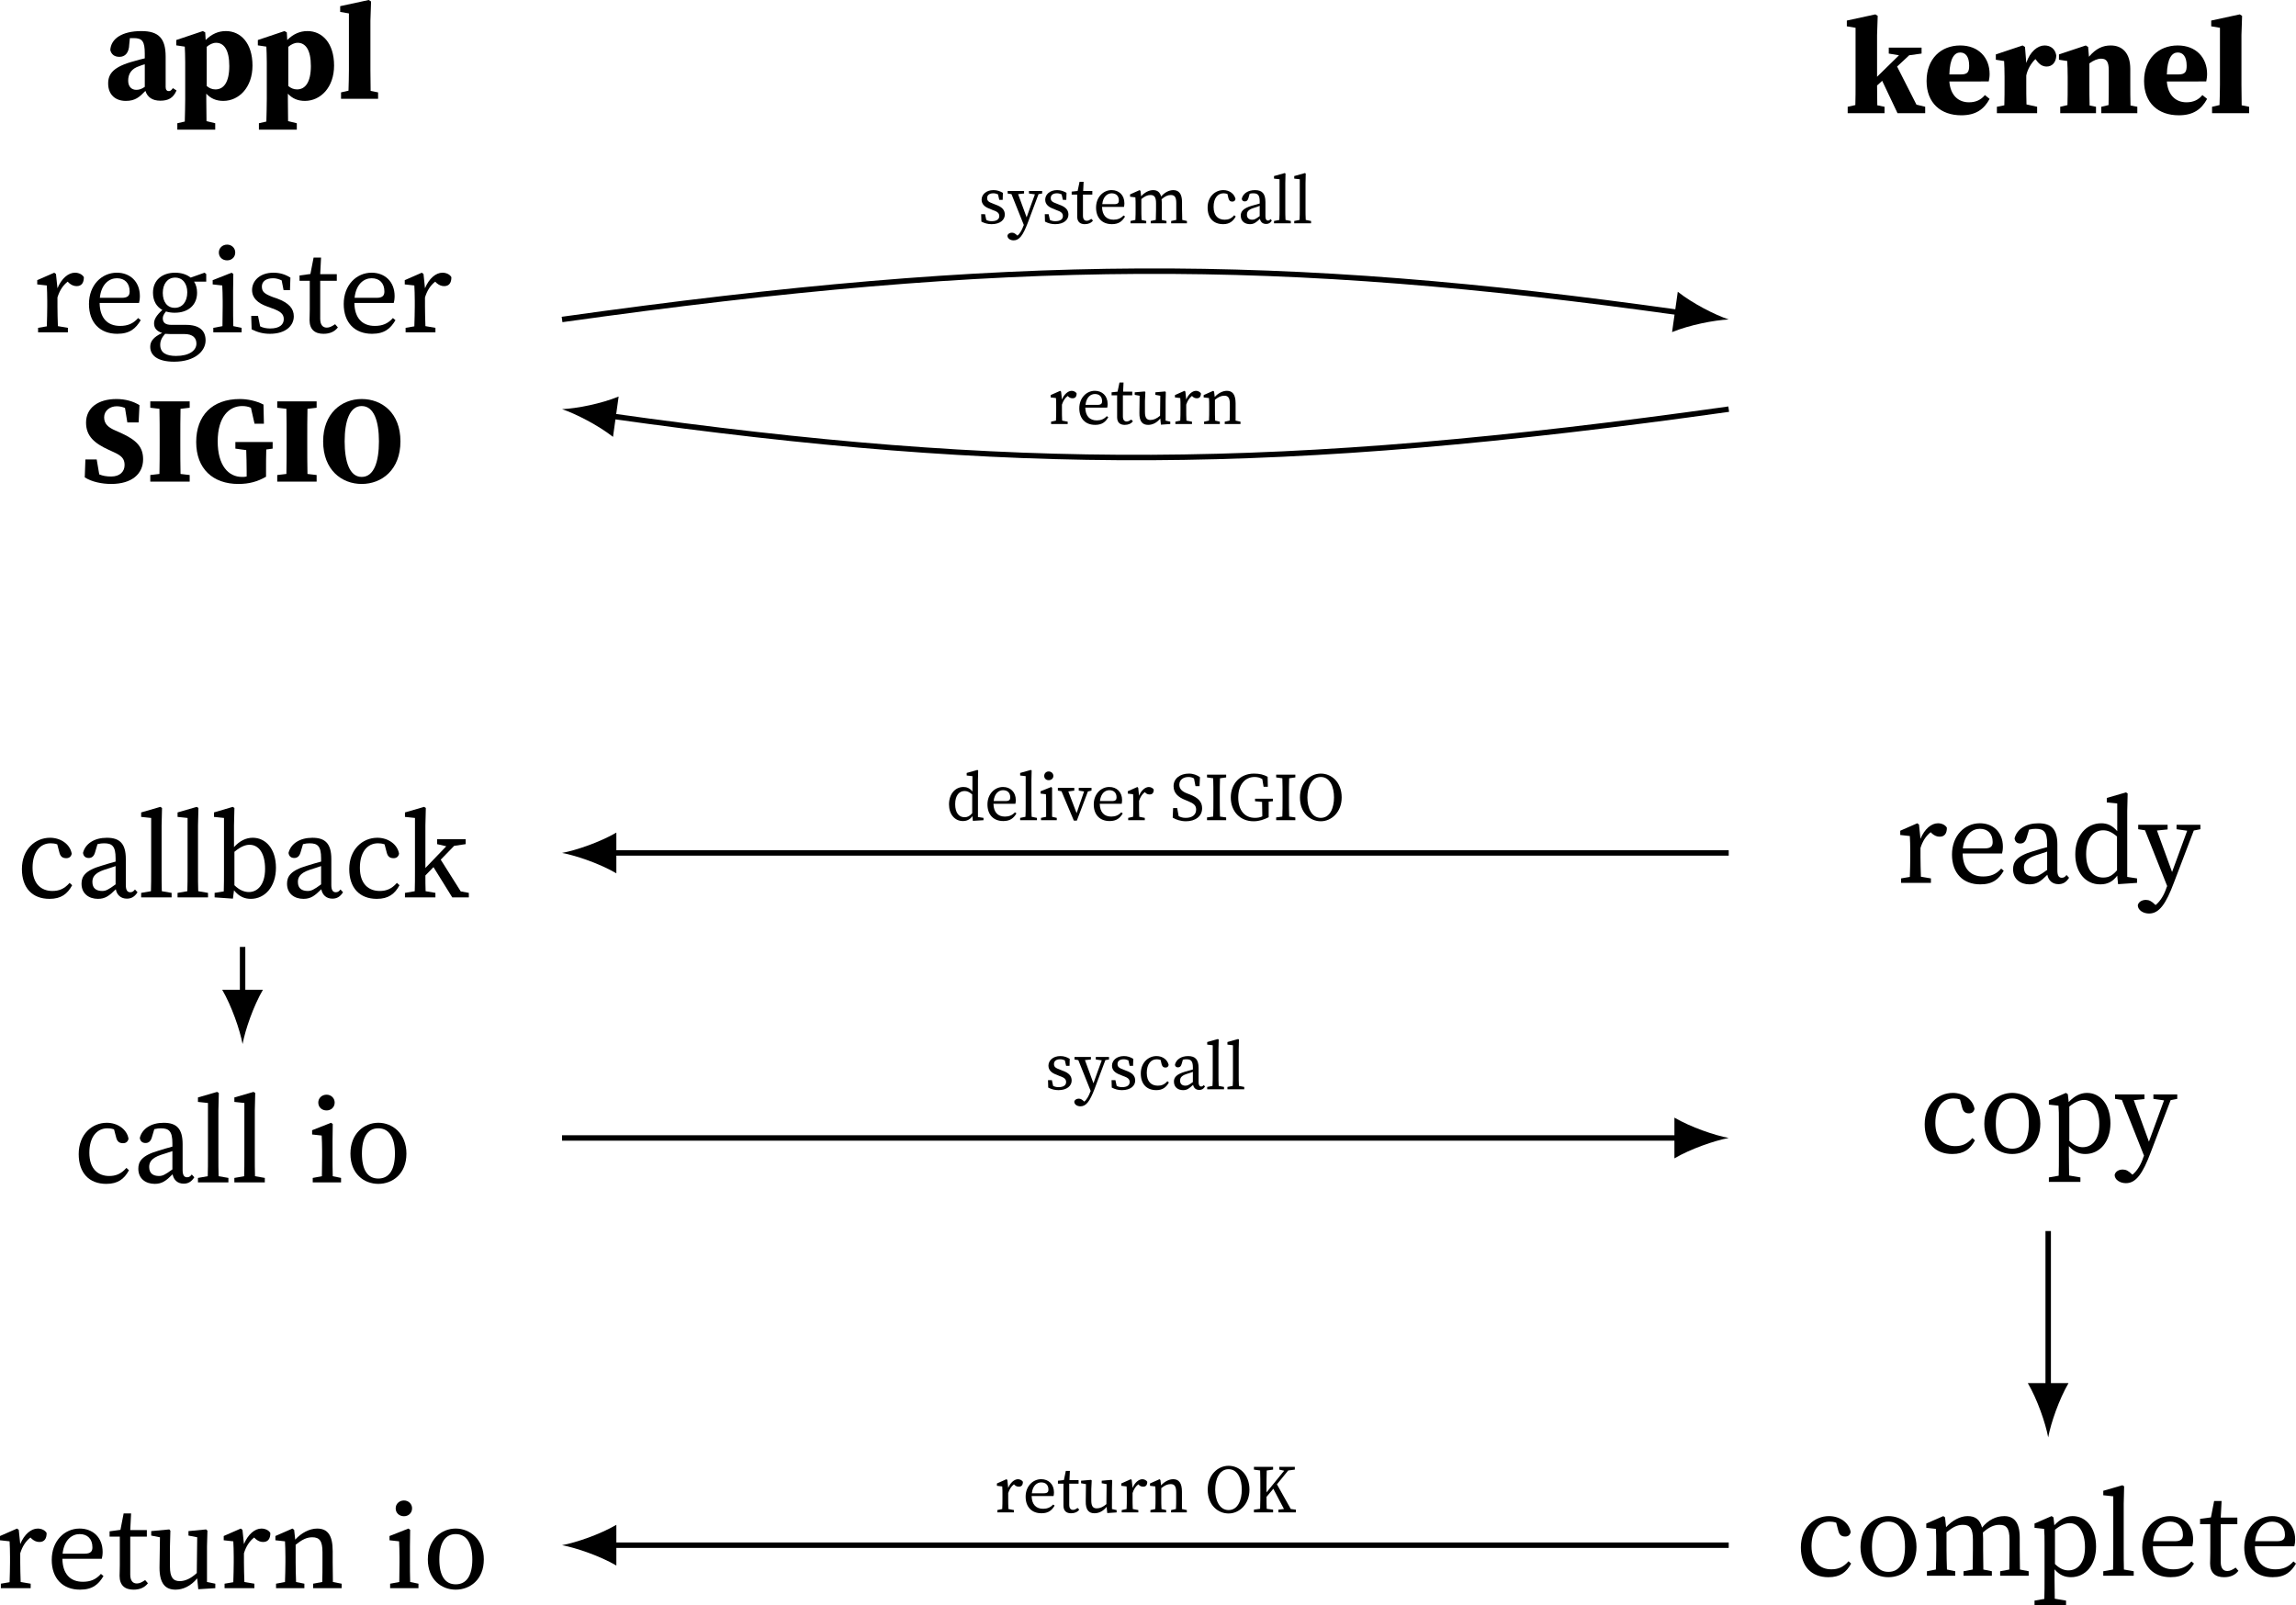 <?xml version="1.0" encoding="UTF-8" standalone="no"?>
<svg
   width="168.491pt"
   height="117.815pt"
   viewBox="0 0 168.491 117.815"
   version="1.2"
   id="svg503"
   sodipodi:docname="unp-signal-driven-io-model.pdf"
   xmlns:inkscape="http://www.inkscape.org/namespaces/inkscape"
   xmlns:sodipodi="http://sodipodi.sourceforge.net/DTD/sodipodi-0.dtd"
   xmlns:xlink="http://www.w3.org/1999/xlink"
   xmlns="http://www.w3.org/2000/svg"
   xmlns:svg="http://www.w3.org/2000/svg">
  <sodipodi:namedview
     id="namedview505"
     pagecolor="#ffffff"
     bordercolor="#666666"
     borderopacity="1.0"
     inkscape:pageshadow="2"
     inkscape:pageopacity="0.0"
     inkscape:pagecheckerboard="0"
     inkscape:document-units="pt" />
  <defs
     id="defs160">
    <g
       id="g158">
      <symbol
         overflow="visible"
         id="glyph0-0">
        <path
           style="stroke:none"
           d="M 0.719,0 H 5.016 V -6.016 H 0.719 Z M 1.562,-0.453 2.875,-2.562 4.172,-0.453 Z M 1.266,-5.125 2.594,-3 1.266,-0.875 Z M 3.141,-3 4.469,-5.125 v 4.25 z M 1.562,-5.547 H 4.172 L 2.875,-3.453 Z m 0,0"
           id="path2" />
      </symbol>
      <symbol
         overflow="visible"
         id="glyph0-1">
        <path
           style="stroke:none"
           d="m 0.375,0 h 2.188 v -0.328 l -0.734,-0.125 C 1.812,-0.906 1.797,-1.484 1.797,-1.891 V -2.562 c 0.156,-0.5 0.391,-0.875 0.75,-1.156 l 0.109,0.109 c 0.172,0.141 0.344,0.219 0.547,0.219 0.359,0 0.531,-0.234 0.531,-0.656 C 3.625,-4.25 3.359,-4.375 3.078,-4.375 c -0.484,0 -0.984,0.422 -1.281,1.141 L 1.688,-4.281 1.562,-4.375 l -1.25,0.547 v 0.312 L 1.016,-3.438 c 0.016,0.359 0.031,0.625 0.031,1.125 v 0.422 c 0,0.406 -0.016,1 -0.031,1.453 L 0.375,-0.328 Z m 0,0"
           id="path5" />
      </symbol>
      <symbol
         overflow="visible"
         id="glyph0-2">
        <path
           style="stroke:none"
           d="m 2.453,-3.969 c 0.578,0 0.938,0.359 0.938,0.969 0,0.266 -0.094,0.469 -0.578,0.469 H 1.203 c 0.109,-1.031 0.703,-1.438 1.25,-1.438 z m 0.031,4.078 c 0.922,0 1.359,-0.391 1.719,-1 l -0.188,-0.156 C 3.656,-0.641 3.25,-0.469 2.688,-0.469 c -0.922,0 -1.484,-0.578 -1.5,-1.688 h 2.891 c 0.031,-0.109 0.062,-0.297 0.062,-0.5 0,-1.078 -0.734,-1.719 -1.688,-1.719 -1.109,0 -2.047,0.906 -2.047,2.297 0,1.375 0.812,2.188 2.078,2.188 z m 0,0"
           id="path8" />
      </symbol>
      <symbol
         overflow="visible"
         id="glyph0-3">
        <path
           style="stroke:none"
           d="m 3.734,0.094 c 0.312,0 0.562,-0.125 0.781,-0.469 l -0.188,-0.203 C 4.234,-0.453 4.141,-0.375 3.984,-0.375 3.781,-0.375 3.656,-0.516 3.656,-0.906 V -2.812 c 0,-1.141 -0.453,-1.562 -1.391,-1.562 -0.906,0 -1.578,0.422 -1.75,1.109 0.031,0.234 0.172,0.375 0.422,0.375 0.25,0 0.391,-0.156 0.469,-0.438 L 1.578,-3.906 c 0.188,-0.047 0.344,-0.062 0.484,-0.062 0.594,0 0.844,0.219 0.844,1.094 v 0.25 C 2.562,-2.531 2.234,-2.438 1.891,-2.328 0.641,-1.969 0.406,-1.516 0.406,-1 c 0,0.734 0.547,1.109 1.203,1.109 0.531,0 0.828,-0.219 1.312,-0.703 0.078,0.422 0.375,0.688 0.812,0.688 z M 1.203,-1.125 c 0,-0.281 0.078,-0.641 0.891,-0.906 0.266,-0.078 0.531,-0.172 0.812,-0.266 v 1.344 C 2.375,-0.562 2.188,-0.469 1.922,-0.469 1.5,-0.469 1.203,-0.656 1.203,-1.125 Z m 0,0"
           id="path11" />
      </symbol>
      <symbol
         overflow="visible"
         id="glyph0-4">
        <path
           style="stroke:none"
           d="m 1.203,-2.109 c 0,-1.219 0.578,-1.75 1.25,-1.75 0.297,0 0.594,0.094 1.016,0.453 v 2.484 c -0.344,0.391 -0.609,0.531 -1.016,0.531 -0.719,0 -1.25,-0.547 -1.25,-1.719 z M 3.547,0.094 4.938,0 V -0.328 L 4.219,-0.438 V -5.281 L 4.25,-6.562 4.125,-6.641 2.719,-6.234 v 0.328 l 0.766,0.078 v 2.031 c -0.375,-0.438 -0.75,-0.578 -1.172,-0.578 -1.094,0 -1.906,0.906 -1.906,2.281 0,1.312 0.734,2.203 1.828,2.203 0.562,0 0.938,-0.219 1.25,-0.641 z m 0,0"
           id="path14" />
      </symbol>
      <symbol
         overflow="visible"
         id="glyph0-5">
        <path
           style="stroke:none"
           d="M 2.844,-3.938 3.625,-3.828 3.094,-2.375 2.516,-0.797 1.406,-3.844 2.188,-3.922 v -0.344 H 0.031 V -3.938 l 0.5,0.078 1.625,4.094 L 2.109,0.344 C 1.953,0.828 1.688,1.312 1.312,1.625 L 1.266,1.594 C 1.016,1.344 0.828,1.25 0.594,1.25 0.328,1.25 0.062,1.375 0,1.641 0,1.984 0.375,2.25 0.828,2.25 1.562,2.25 2.062,1.562 2.656,-0.031 L 4.109,-3.844 4.594,-3.938 v -0.328 h -1.75 z m 0,0"
           id="path17" />
      </symbol>
      <symbol
         overflow="visible"
         id="glyph0-6">
        <path
           style="stroke:none"
           d="m 2.438,0.109 c 0.844,0 1.312,-0.359 1.656,-1 L 3.906,-1.062 C 3.5,-0.594 3.094,-0.469 2.641,-0.469 c -0.797,0 -1.453,-0.5 -1.453,-1.703 0,-1.172 0.562,-1.797 1.328,-1.797 0.141,0 0.312,0.016 0.484,0.078 l 0.156,0.594 c 0.062,0.25 0.188,0.422 0.5,0.422 0.219,0 0.359,-0.109 0.406,-0.328 C 3.953,-3.875 3.281,-4.375 2.469,-4.375 c -1.078,0 -2.062,0.844 -2.062,2.297 0,1.375 0.75,2.188 2.031,2.188 z m 0,0"
           id="path20" />
      </symbol>
      <symbol
         overflow="visible"
         id="glyph0-7">
        <path
           style="stroke:none"
           d="m 2.453,0.109 c 1.047,0 2.062,-0.734 2.062,-2.219 0,-1.484 -1.031,-2.266 -2.062,-2.266 -1.031,0 -2.047,0.781 -2.047,2.266 0,1.484 1,2.219 2.047,2.219 z m 0,-0.391 c -0.781,0 -1.203,-0.625 -1.203,-1.828 0,-1.203 0.422,-1.859 1.203,-1.859 0.781,0 1.219,0.656 1.219,1.859 0,1.203 -0.438,1.828 -1.219,1.828 z m 0,0"
           id="path23" />
      </symbol>
      <symbol
         overflow="visible"
         id="glyph0-8">
        <path
           style="stroke:none"
           d="M 0.312,2.156 H 2.625 V 1.828 L 1.797,1.688 C 1.797,1.203 1.781,0.719 1.781,0.234 V -0.469 c 0.375,0.438 0.781,0.578 1.203,0.578 1.047,0 1.844,-0.875 1.844,-2.25 0,-1.391 -0.75,-2.234 -1.719,-2.234 -0.469,0 -0.922,0.219 -1.344,0.672 L 1.703,-4.281 1.562,-4.375 l -1.25,0.547 v 0.312 L 1.016,-3.438 c 0.031,0.359 0.031,0.625 0.031,1.125 V 0.25 c 0,0.469 0,0.969 -0.016,1.453 l -0.719,0.125 z m 2.578,-6.016 c 0.656,0 1.125,0.641 1.125,1.781 0,1.156 -0.547,1.688 -1.219,1.688 -0.328,0 -0.656,-0.141 -0.984,-0.469 V -3.375 C 2.266,-3.75 2.625,-3.859 2.891,-3.859 Z m 0,0"
           id="path26" />
      </symbol>
      <symbol
         overflow="visible"
         id="glyph0-9">
        <path
           style="stroke:none"
           d="M 0.359,0 H 2.438 v -0.328 l -0.609,-0.125 c -0.016,-0.438 -0.031,-1.031 -0.031,-1.438 V -3.188 C 2.25,-3.562 2.578,-3.734 3,-3.734 c 0.531,0 0.734,0.266 0.734,1.094 v 0.75 c 0,0.422 -0.016,1 -0.016,1.438 l -0.672,0.125 V 0 H 5.125 v -0.328 l -0.625,-0.125 c 0,-0.438 -0.016,-1.016 -0.016,-1.438 V -2.719 c 0,-0.156 -0.016,-0.312 -0.016,-0.453 0.453,-0.406 0.828,-0.562 1.203,-0.562 0.516,0 0.75,0.234 0.75,1.078 v 0.766 c 0,0.422 -0.016,1 -0.016,1.438 l -0.672,0.125 V 0 h 2.094 v -0.328 l -0.641,-0.125 c 0,-0.438 -0.016,-1.016 -0.016,-1.438 V -2.812 c 0,-1.109 -0.422,-1.562 -1.141,-1.562 -0.594,0 -1.172,0.281 -1.625,0.844 C 4.25,-4.125 3.906,-4.375 3.344,-4.375 c -0.562,0 -1.156,0.344 -1.578,0.812 L 1.688,-4.281 1.562,-4.375 l -1.25,0.547 v 0.312 L 1.016,-3.438 c 0.016,0.359 0.031,0.625 0.031,1.125 v 0.422 c 0,0.406 -0.016,1 -0.031,1.438 l -0.656,0.125 z m 0,0"
           id="path29" />
      </symbol>
      <symbol
         overflow="visible"
         id="glyph0-10">
        <path
           style="stroke:none"
           d="m 0.219,0 h 2.234 v -0.328 l -0.719,-0.125 C 1.719,-0.922 1.719,-1.406 1.719,-1.891 V -5.281 L 1.75,-6.562 1.625,-6.641 0.219,-6.234 v 0.328 l 0.734,0.078 v 3.938 c 0,0.484 0,0.953 -0.016,1.438 l -0.719,0.125 z m 0,0"
           id="path32" />
      </symbol>
      <symbol
         overflow="visible"
         id="glyph0-11">
        <path
           style="stroke:none"
           d="m 1.844,0.109 c 0.453,0 0.812,-0.156 1.047,-0.469 L 2.688,-0.594 c -0.234,0.156 -0.406,0.25 -0.609,0.25 C 1.781,-0.344 1.594,-0.547 1.594,-1 V -3.781 H 2.812 V -4.266 H 1.594 l 0.062,-1.219 H 1.109 L 0.875,-4.281 0.078,-4.172 v 0.391 h 0.75 v 2.109 c 0,0.359 -0.016,0.547 -0.016,0.766 0,0.703 0.391,1.016 1.031,1.016 z m 0,0"
           id="path35" />
      </symbol>
      <symbol
         overflow="visible"
         id="glyph0-12">
        <path
           style="stroke:none"
           d="m 1.062,0.922 c 0,-0.297 0.109,-0.531 0.359,-0.812 0.109,0 0.234,0.016 0.359,0.016 h 1.047 c 0.641,0 0.891,0.297 0.891,0.703 0,0.5 -0.516,0.906 -1.5,0.906 C 1.5,1.734 1.062,1.5 1.062,0.922 Z M 2.141,-1.438 c 0.938,0 1.625,-0.531 1.625,-1.469 0,-0.328 -0.078,-0.594 -0.219,-0.812 H 4.438 v -0.562 L 4.312,-4.375 3.297,-4.016 C 3,-4.25 2.609,-4.375 2.156,-4.375 c -0.938,0 -1.625,0.531 -1.625,1.469 0,0.609 0.266,1.031 0.688,1.266 -0.453,0.406 -0.609,0.703 -0.609,0.984 0,0.359 0.203,0.578 0.594,0.703 -0.656,0.312 -0.875,0.625 -0.875,1.016 0,0.625 0.531,1.094 1.75,1.094 1.531,0 2.312,-0.781 2.312,-1.562 0,-0.719 -0.453,-1.141 -1.438,-1.141 h -1.062 c -0.438,0 -0.641,-0.156 -0.641,-0.484 0,-0.156 0.078,-0.312 0.234,-0.5 0.188,0.062 0.422,0.094 0.656,0.094 z M 2.125,-1.797 c -0.562,0 -0.875,-0.453 -0.875,-1.094 0,-0.656 0.344,-1.125 0.906,-1.125 0.562,0 0.891,0.453 0.891,1.078 0,0.672 -0.344,1.141 -0.922,1.141 z m 0,0"
           id="path38" />
      </symbol>
      <symbol
         overflow="visible"
         id="glyph0-13">
        <path
           style="stroke:none"
           d="m 0.312,0 h 2.078 v -0.328 l -0.609,-0.125 c -0.016,-0.438 -0.016,-1.031 -0.016,-1.438 V -3.062 L 1.781,-4.281 1.656,-4.375 0.266,-3.828 v 0.312 L 0.969,-3.438 C 0.984,-3.078 1,-2.797 1,-2.312 v 0.422 c 0,0.406 -0.016,1 -0.016,1.438 l -0.672,0.125 z m 1.016,-5.281 c 0.328,0 0.594,-0.234 0.594,-0.578 0,-0.328 -0.266,-0.578 -0.594,-0.578 -0.344,0 -0.609,0.25 -0.609,0.578 0,0.344 0.266,0.578 0.609,0.578 z m 0,0"
           id="path41" />
      </symbol>
      <symbol
         overflow="visible"
         id="glyph0-14">
        <path
           style="stroke:none"
           d="m 1.797,0.109 c 1.156,0 1.75,-0.594 1.75,-1.281 0,-0.562 -0.344,-0.984 -1.234,-1.312 l -0.281,-0.094 c -0.609,-0.234 -0.828,-0.375 -0.828,-0.781 0,-0.359 0.281,-0.609 0.828,-0.609 0.219,0 0.422,0.062 0.625,0.156 l 0.141,0.719 h 0.469 l 0.031,-0.922 C 2.922,-4.25 2.531,-4.375 2.047,-4.375 c -1,0 -1.562,0.609 -1.562,1.266 0,0.609 0.438,0.969 1.078,1.203 L 1.984,-1.75 c 0.562,0.203 0.828,0.391 0.828,0.781 0,0.406 -0.312,0.688 -1,0.688 -0.266,0 -0.516,-0.047 -0.734,-0.156 l -0.156,-0.766 h -0.5 l 0.031,0.984 C 0.891,0 1.297,0.109 1.797,0.109 Z m 0,0"
           id="path44" />
      </symbol>
      <symbol
         overflow="visible"
         id="glyph0-15">
        <path
           style="stroke:none"
           d="M 0.266,0 1.609,0.094 1.688,-0.516 c 0.391,0.484 0.812,0.625 1.234,0.625 1.047,0 1.844,-0.906 1.844,-2.281 0,-1.391 -0.75,-2.203 -1.703,-2.203 -0.484,0 -0.953,0.219 -1.375,0.688 v -1.594 l 0.031,-1.281 -0.125,-0.078 -1.375,0.406 v 0.328 l 0.734,0.078 v 3.938 c 0,0.406 0,1 -0.016,1.453 l -0.672,0.109 z m 2.562,-3.859 c 0.672,0 1.141,0.609 1.141,1.766 0,1.156 -0.547,1.703 -1.188,1.703 -0.328,0 -0.703,-0.141 -1.062,-0.5 V -3.344 C 2.203,-3.75 2.547,-3.859 2.828,-3.859 Z m 0,0"
           id="path47" />
      </symbol>
      <symbol
         overflow="visible"
         id="glyph0-16">
        <path
           style="stroke:none"
           d="m 0.219,0 h 2.234 v -0.328 l -0.719,-0.125 C 1.719,-0.828 1.719,-1.234 1.719,-1.609 L 2.312,-2.219 3.688,0 H 4.906 V -0.328 L 4.312,-0.438 2.844,-2.766 3.828,-3.781 l 0.844,-0.125 V -4.266 H 2.578 V -3.906 L 3.25,-3.75 2.547,-3.016 1.719,-2.156 v -3.125 L 1.75,-6.562 1.625,-6.641 0.219,-6.234 v 0.328 l 0.734,0.078 v 3.938 c 0,0.469 0,0.969 -0.016,1.438 l -0.719,0.125 z m 0,0"
           id="path50" />
      </symbol>
      <symbol
         overflow="visible"
         id="glyph0-17">
        <path
           style="stroke:none"
           d="m 2,0.109 c 0.547,0 1.109,-0.25 1.594,-0.828 L 3.672,0.078 4.922,0 V -0.328 L 4.312,-0.453 V -3.062 L 4.344,-4.219 4.25,-4.312 2.953,-4.188 v 0.328 l 0.641,0.125 -0.031,2.625 c -0.422,0.391 -0.844,0.594 -1.25,0.594 -0.484,0 -0.719,-0.281 -0.719,-1.062 V -3.062 L 1.625,-4.219 1.547,-4.312 0.219,-4.188 v 0.328 l 0.641,0.125 L 0.828,-1.5 c 0,1.188 0.453,1.609 1.172,1.609 z m 0,0"
           id="path53" />
      </symbol>
      <symbol
         overflow="visible"
         id="glyph0-18">
        <path
           style="stroke:none"
           d="M 0.359,0 H 2.438 v -0.328 l -0.609,-0.125 c -0.016,-0.438 -0.031,-1.031 -0.031,-1.438 V -3.188 c 0.469,-0.375 0.812,-0.547 1.219,-0.547 0.531,0 0.75,0.266 0.75,1.094 v 0.75 c 0,0.422 0,1 -0.016,1.438 l -0.672,0.125 V 0 h 2.094 v -0.328 l -0.641,-0.125 c 0,-0.438 -0.016,-1.016 -0.016,-1.438 V -2.719 c 0,-1.172 -0.375,-1.656 -1.141,-1.656 -0.562,0 -1.172,0.328 -1.609,0.812 L 1.688,-4.281 1.562,-4.375 l -1.25,0.547 v 0.312 L 1.016,-3.438 c 0.016,0.359 0.031,0.625 0.031,1.125 v 0.422 c 0,0.406 -0.016,1 -0.031,1.438 l -0.656,0.125 z m 0,0"
           id="path56" />
      </symbol>
      <symbol
         overflow="visible"
         id="glyph1-0">
        <path
           style="stroke:none"
           d="M 0.719,0 H 5.016 V -5.891 H 0.719 Z M 1.859,-0.578 2.875,-2.281 3.891,-0.578 Z M 1.375,-4.781 2.469,-2.938 1.375,-1.109 Z m 1.891,1.844 1.094,-1.844 v 3.672 z m -1.406,-2.375 h 2.031 L 2.875,-3.609 Z m 0,0"
           id="path59" />
      </symbol>
      <symbol
         overflow="visible"
         id="glyph1-1">
        <path
           style="stroke:none"
           d="m 2.25,0.172 c 1.531,0 2.344,-0.75 2.344,-1.812 0,-0.906 -0.484,-1.406 -1.609,-1.922 L 2.562,-3.75 c -0.547,-0.234 -0.828,-0.5 -0.828,-0.969 0,-0.484 0.422,-0.812 0.922,-0.812 0.219,0 0.422,0.047 0.609,0.125 l 0.172,1.062 h 0.828 l 0.062,-1.266 C 3.891,-5.891 3.281,-6.062 2.641,-6.062 c -1.359,0 -2.234,0.656 -2.234,1.734 0,0.984 0.609,1.516 1.672,2 l 0.375,0.172 c 0.547,0.25 0.781,0.469 0.781,0.938 0,0.484 -0.344,0.844 -0.984,0.844 -0.344,0 -0.609,-0.047 -0.875,-0.156 L 1.188,-1.625 H 0.359 L 0.312,-0.312 c 0.5,0.328 1.266,0.484 1.938,0.484 z m 0,0"
           id="path62" />
      </symbol>
      <symbol
         overflow="visible"
         id="glyph1-2">
        <path
           style="stroke:none"
           d="M 0.297,-5.422 0.969,-5.344 c 0.016,0.75 0.016,1.484 0.016,2.234 v 0.328 c 0,0.75 0,1.5 -0.016,2.219 L 0.297,-0.484 V 0 H 3.188 V -0.484 L 2.516,-0.562 C 2.5,-1.297 2.5,-2.047 2.5,-2.797 v -0.312 c 0,-0.75 0,-1.516 0.016,-2.234 L 3.188,-5.422 v -0.469 H 0.297 Z m 0,0"
           id="path65" />
      </symbol>
      <symbol
         overflow="visible"
         id="glyph1-3">
        <path
           style="stroke:none"
           d="M 3.406,0.172 C 4.203,0.172 4.812,0 5.438,-0.359 v -0.375 c 0,-0.562 0,-1.094 0.016,-1.625 l 0.469,-0.062 V -2.906 H 3.188 v 0.484 L 3.984,-2.312 C 4,-1.797 4.016,-1.297 4.016,-0.766 V -0.375 c -0.109,0.031 -0.219,0.031 -0.344,0.031 -0.984,0 -1.781,-0.828 -1.781,-2.609 0,-1.797 0.828,-2.594 1.797,-2.594 0.219,0 0.422,0.031 0.641,0.125 L 4.594,-4.25 h 0.688 L 5.25,-5.656 C 4.734,-5.922 4.094,-6.062 3.516,-6.062 c -2.031,0 -3.203,1.219 -3.203,3.156 0,1.969 1.234,3.078 3.094,3.078 z m 0,0"
           id="path68" />
      </symbol>
      <symbol
         overflow="visible"
         id="glyph1-4">
        <path
           style="stroke:none"
           d="m 3.141,0.172 c 1.484,0 2.844,-1.047 2.844,-3.125 0,-2.094 -1.359,-3.109 -2.844,-3.109 -1.469,0 -2.828,1.047 -2.828,3.109 0,2.094 1.359,3.125 2.828,3.125 z m 0,-0.516 c -0.891,0 -1.25,-1.125 -1.25,-2.609 0,-1.469 0.359,-2.594 1.25,-2.594 0.906,0 1.266,1.125 1.266,2.594 0,1.484 -0.359,2.609 -1.266,2.609 z m 0,0"
           id="path71" />
      </symbol>
      <symbol
         overflow="visible"
         id="glyph2-0">
        <path
           style="stroke:none"
           d="M 0.406,0 H 2.797 V -3.344 H 0.406 Z M 0.875,-0.25 1.594,-1.422 2.328,-0.25 Z M 0.703,-2.844 1.438,-1.672 0.703,-0.484 Z M 1.75,-1.672 2.484,-2.844 v 2.359 z m -0.875,-1.406 h 1.453 l -0.734,1.156 z m 0,0"
           id="path74" />
      </symbol>
      <symbol
         overflow="visible"
         id="glyph2-1">
        <path
           style="stroke:none"
           d="m 1,0.062 c 0.641,0 0.969,-0.328 0.969,-0.703 0,-0.328 -0.188,-0.562 -0.688,-0.734 L 1.125,-1.438 c -0.344,-0.125 -0.453,-0.203 -0.453,-0.422 0,-0.203 0.156,-0.344 0.453,-0.344 0.125,0 0.234,0.031 0.344,0.078 l 0.094,0.406 h 0.25 L 1.828,-2.234 C 1.625,-2.359 1.406,-2.438 1.141,-2.438 c -0.562,0 -0.875,0.344 -0.875,0.703 0,0.344 0.25,0.547 0.609,0.672 l 0.219,0.094 c 0.328,0.109 0.469,0.219 0.469,0.438 0,0.219 -0.172,0.375 -0.562,0.375 -0.141,0 -0.281,-0.031 -0.391,-0.094 L 0.516,-0.672 H 0.234 L 0.25,-0.125 C 0.5,0 0.719,0.062 1,0.062 Z m 0,0"
           id="path77" />
      </symbol>
      <symbol
         overflow="visible"
         id="glyph2-2">
        <path
           style="stroke:none"
           d="m 1.578,-2.188 0.438,0.062 -0.297,0.812 -0.312,0.875 -0.625,-1.703 0.438,-0.047 V -2.375 H 0.016 v 0.188 L 0.297,-2.141 1.203,0.125 1.172,0.188 C 1.078,0.453 0.938,0.734 0.734,0.906 L 0.703,0.875 C 0.562,0.75 0.469,0.688 0.328,0.688 0.172,0.688 0.031,0.766 0,0.906 0,1.109 0.203,1.25 0.453,1.25 0.875,1.25 1.141,0.875 1.484,-0.016 L 2.281,-2.141 2.547,-2.188 V -2.375 h -0.969 z m 0,0"
           id="path80" />
      </symbol>
      <symbol
         overflow="visible"
         id="glyph2-3">
        <path
           style="stroke:none"
           d="m 1.016,0.062 c 0.266,0 0.469,-0.094 0.594,-0.266 l -0.125,-0.125 C 1.359,-0.234 1.266,-0.188 1.156,-0.188 0.984,-0.188 0.875,-0.297 0.875,-0.562 V -2.109 H 1.562 V -2.375 H 0.891 l 0.031,-0.672 H 0.625 L 0.484,-2.375 l -0.438,0.047 v 0.219 h 0.406 v 1.188 c 0,0.188 0,0.297 0,0.422 0,0.391 0.219,0.562 0.562,0.562 z m 0,0"
           id="path83" />
      </symbol>
      <symbol
         overflow="visible"
         id="glyph2-4">
        <path
           style="stroke:none"
           d="m 1.359,-2.203 c 0.328,0 0.531,0.188 0.531,0.531 0,0.156 -0.062,0.266 -0.328,0.266 H 0.672 c 0.062,-0.578 0.391,-0.797 0.688,-0.797 z M 1.375,0.062 c 0.516,0 0.766,-0.219 0.969,-0.562 L 2.234,-0.578 c -0.203,0.219 -0.438,0.312 -0.734,0.312 -0.516,0 -0.828,-0.312 -0.844,-0.938 h 1.609 c 0.016,-0.062 0.031,-0.156 0.031,-0.266 0,-0.609 -0.406,-0.969 -0.938,-0.969 -0.609,0 -1.141,0.516 -1.141,1.281 0,0.766 0.453,1.219 1.156,1.219 z m 0,0"
           id="path86" />
      </symbol>
      <symbol
         overflow="visible"
         id="glyph2-5">
        <path
           style="stroke:none"
           d="m 0.203,0 h 1.156 V -0.172 L 1.016,-0.25 C 1,-0.5 1,-0.828 1,-1.047 V -1.781 c 0.25,-0.203 0.438,-0.297 0.672,-0.297 0.281,0 0.406,0.156 0.406,0.609 v 0.422 C 2.078,-0.812 2.062,-0.5 2.062,-0.25 l -0.375,0.078 V 0 H 2.844 V -0.172 L 2.5,-0.25 c 0,-0.25 0,-0.562 0,-0.797 v -0.469 c 0,-0.078 -0.016,-0.172 -0.016,-0.25 0.25,-0.219 0.453,-0.312 0.672,-0.312 0.281,0 0.406,0.141 0.406,0.594 v 0.438 c 0,0.234 0,0.547 0,0.797 l -0.375,0.078 V 0 H 4.344 V -0.172 L 4,-0.25 C 4,-0.5 3.984,-0.812 3.984,-1.047 V -1.562 c 0,-0.609 -0.234,-0.875 -0.641,-0.875 -0.312,0 -0.641,0.172 -0.891,0.469 -0.094,-0.328 -0.281,-0.469 -0.594,-0.469 -0.312,0 -0.641,0.188 -0.875,0.453 L 0.938,-2.375 0.875,-2.438 0.172,-2.125 v 0.172 L 0.562,-1.906 c 0.016,0.203 0.016,0.344 0.016,0.625 v 0.234 c 0,0.219 0,0.547 -0.016,0.797 l -0.359,0.078 z m 0,0"
           id="path89" />
      </symbol>
      <symbol
         overflow="visible"
         id="glyph2-6">
        <path
           style="stroke:none"
           d="M 1.359,0.062 C 1.812,0.062 2.078,-0.141 2.281,-0.5 L 2.172,-0.594 C 1.938,-0.328 1.719,-0.266 1.469,-0.266 c -0.453,0 -0.812,-0.266 -0.812,-0.938 0,-0.656 0.312,-1 0.734,-1 0.078,0 0.172,0.016 0.281,0.047 L 1.75,-1.828 c 0.047,0.141 0.109,0.234 0.281,0.234 0.125,0 0.203,-0.062 0.234,-0.188 C 2.188,-2.156 1.828,-2.438 1.375,-2.438 c -0.609,0 -1.156,0.484 -1.156,1.281 0,0.766 0.422,1.219 1.141,1.219 z m 0,0"
           id="path92" />
      </symbol>
      <symbol
         overflow="visible"
         id="glyph2-7">
        <path
           style="stroke:none"
           d="m 2.078,0.047 c 0.172,0 0.312,-0.062 0.422,-0.25 L 2.406,-0.312 c -0.047,0.062 -0.109,0.109 -0.188,0.109 -0.109,0 -0.188,-0.094 -0.188,-0.297 v -1.062 c 0,-0.625 -0.25,-0.875 -0.766,-0.875 -0.516,0 -0.875,0.25 -0.969,0.625 0,0.125 0.094,0.203 0.219,0.203 0.141,0 0.219,-0.078 0.266,-0.234 L 0.875,-2.172 c 0.109,-0.031 0.203,-0.031 0.266,-0.031 0.328,0 0.469,0.125 0.469,0.609 v 0.141 c -0.188,0.047 -0.375,0.109 -0.562,0.156 -0.688,0.203 -0.828,0.453 -0.828,0.734 0,0.422 0.312,0.625 0.672,0.625 0.297,0 0.453,-0.125 0.734,-0.391 0.047,0.234 0.203,0.375 0.453,0.375 z M 0.672,-0.625 c 0,-0.156 0.031,-0.359 0.484,-0.5 0.156,-0.047 0.297,-0.094 0.453,-0.156 v 0.75 C 1.312,-0.312 1.219,-0.266 1.062,-0.266 0.844,-0.266 0.672,-0.375 0.672,-0.625 Z m 0,0"
           id="path95" />
      </symbol>
      <symbol
         overflow="visible"
         id="glyph2-8">
        <path
           style="stroke:none"
           d="M 0.125,0 H 1.359 V -0.172 L 0.969,-0.25 C 0.953,-0.516 0.953,-0.781 0.953,-1.047 V -2.938 L 0.969,-3.656 0.906,-3.688 0.125,-3.469 v 0.188 l 0.406,0.047 v 2.188 c 0,0.266 0,0.531 -0.016,0.797 L 0.125,-0.172 Z m 0,0"
           id="path98" />
      </symbol>
      <symbol
         overflow="visible"
         id="glyph2-9">
        <path
           style="stroke:none"
           d="m 0.203,0 h 1.219 V -0.172 L 1.016,-0.25 C 1,-0.5 1,-0.828 1,-1.047 v -0.375 C 1.094,-1.703 1.219,-1.906 1.422,-2.062 l 0.047,0.047 c 0.094,0.094 0.203,0.125 0.312,0.125 0.203,0 0.297,-0.125 0.297,-0.359 -0.062,-0.109 -0.219,-0.188 -0.359,-0.188 -0.266,0 -0.562,0.25 -0.719,0.641 L 0.938,-2.375 0.875,-2.438 0.172,-2.125 v 0.172 L 0.562,-1.906 c 0.016,0.203 0.016,0.344 0.016,0.625 v 0.234 c 0,0.219 0,0.547 -0.016,0.797 l -0.359,0.078 z m 0,0"
           id="path101" />
      </symbol>
      <symbol
         overflow="visible"
         id="glyph2-10">
        <path
           style="stroke:none"
           d="m 1.109,0.062 c 0.312,0 0.625,-0.141 0.891,-0.469 L 2.047,0.047 2.734,0 V -0.172 L 2.391,-0.25 V -1.703 L 2.406,-2.344 2.359,-2.391 l -0.719,0.062 v 0.188 L 2,-2.078 1.984,-0.609 C 1.75,-0.406 1.516,-0.297 1.281,-0.297 1.016,-0.297 0.875,-0.438 0.875,-0.875 V -1.703 L 0.906,-2.344 0.859,-2.391 0.125,-2.328 v 0.188 l 0.359,0.062 -0.016,1.25 C 0.453,-0.172 0.703,0.062 1.109,0.062 Z m 0,0"
           id="path104" />
      </symbol>
      <symbol
         overflow="visible"
         id="glyph2-11">
        <path
           style="stroke:none"
           d="m 0.203,0 h 1.156 V -0.172 L 1.016,-0.25 C 1,-0.5 1,-0.828 1,-1.047 V -1.781 c 0.25,-0.203 0.453,-0.297 0.688,-0.297 0.281,0 0.406,0.156 0.406,0.609 v 0.422 c 0,0.234 0,0.547 -0.016,0.797 L 1.719,-0.172 V 0 H 2.875 V -0.172 L 2.516,-0.25 c 0,-0.25 0,-0.562 0,-0.797 v -0.469 c 0,-0.641 -0.219,-0.922 -0.641,-0.922 -0.312,0 -0.656,0.188 -0.891,0.453 L 0.938,-2.375 0.875,-2.438 0.172,-2.125 v 0.172 L 0.562,-1.906 c 0.016,0.203 0.016,0.344 0.016,0.625 v 0.234 c 0,0.219 0,0.547 -0.016,0.797 l -0.359,0.078 z m 0,0"
           id="path107" />
      </symbol>
      <symbol
         overflow="visible"
         id="glyph2-12">
        <path
           style="stroke:none"
           d="m 0.672,-1.172 c 0,-0.672 0.312,-0.969 0.688,-0.969 0.172,0 0.328,0.047 0.562,0.25 v 1.375 c -0.188,0.219 -0.344,0.297 -0.562,0.297 -0.391,0 -0.688,-0.297 -0.688,-0.953 z M 1.969,0.047 2.75,0 v -0.172 l -0.406,-0.062 V -2.938 l 0.016,-0.719 -0.062,-0.031 -0.781,0.219 v 0.188 L 1.938,-3.234 v 1.125 C 1.734,-2.359 1.516,-2.438 1.281,-2.438 c -0.609,0 -1.062,0.516 -1.062,1.281 0,0.719 0.422,1.219 1.016,1.219 0.312,0 0.531,-0.125 0.703,-0.359 z m 0,0"
           id="path110" />
      </symbol>
      <symbol
         overflow="visible"
         id="glyph2-13">
        <path
           style="stroke:none"
           d="m 0.172,0 h 1.156 V -0.172 L 0.984,-0.25 c 0,-0.25 0,-0.578 0,-0.797 V -2.375 l -0.062,-0.062 -0.781,0.312 v 0.172 L 0.531,-1.906 c 0.016,0.203 0.016,0.344 0.016,0.625 v 0.234 c 0,0.219 0,0.547 0,0.797 l -0.375,0.078 z m 0.562,-2.938 c 0.188,0 0.344,-0.125 0.344,-0.312 0,-0.188 -0.156,-0.328 -0.344,-0.328 -0.188,0 -0.328,0.141 -0.328,0.328 0,0.188 0.141,0.312 0.328,0.312 z m 0,0"
           id="path113" />
      </symbol>
      <symbol
         overflow="visible"
         id="glyph2-14">
        <path
           style="stroke:none"
           d="m 1.531,-2.172 0.391,0.062 -0.547,1.594 -0.609,-1.594 0.438,-0.062 V -2.375 H 0 v 0.203 L 0.266,-2.125 1.172,0.031 h 0.219 l 0.812,-2.141 0.266,-0.062 V -2.375 h -0.938 z m 0,0"
           id="path116" />
      </symbol>
      <symbol
         overflow="visible"
         id="glyph2-15">
        <path
           style="stroke:none"
           d="m 1.172,0.078 c 0.688,0 1.188,-0.359 1.188,-0.953 0,-0.469 -0.266,-0.766 -0.906,-1.016 L 1.25,-1.969 C 0.891,-2.109 0.688,-2.297 0.688,-2.609 c 0,-0.359 0.297,-0.562 0.672,-0.562 0.156,0 0.281,0.031 0.406,0.109 L 1.875,-2.5 h 0.297 l 0.031,-0.656 c -0.219,-0.156 -0.484,-0.266 -0.812,-0.266 -0.641,0 -1.125,0.359 -1.125,0.922 0,0.516 0.344,0.812 0.859,1.016 l 0.188,0.078 c 0.422,0.172 0.609,0.312 0.609,0.625 0,0.391 -0.297,0.609 -0.766,0.609 -0.219,0 -0.359,-0.047 -0.516,-0.125 L 0.531,-0.891 H 0.234 L 0.203,-0.188 c 0.219,0.141 0.594,0.266 0.969,0.266 z m 0,0"
           id="path119" />
      </symbol>
      <symbol
         overflow="visible"
         id="glyph2-16">
        <path
           style="stroke:none"
           d="m 0.219,-3.141 0.453,0.062 C 0.688,-2.656 0.688,-2.219 0.688,-1.797 v 0.25 c 0,0.438 0,0.875 -0.016,1.281 l -0.453,0.062 V 0 H 1.625 v -0.203 l -0.453,-0.062 C 1.156,-0.688 1.156,-1.109 1.156,-1.547 v -0.25 c 0,-0.422 0,-0.859 0.016,-1.281 L 1.625,-3.141 V -3.344 H 0.219 Z m 0,0"
           id="path122" />
      </symbol>
      <symbol
         overflow="visible"
         id="glyph2-17">
        <path
           style="stroke:none"
           d="m 1.906,0.078 c 0.422,0 0.766,-0.125 1.109,-0.297 V -0.438 c 0,-0.312 0,-0.625 0,-0.922 l 0.312,-0.031 v -0.188 h -1.312 v 0.188 L 2.531,-1.344 c 0,0.297 0.016,0.609 0.016,0.906 v 0.156 c -0.172,0.078 -0.344,0.109 -0.531,0.109 -0.766,0 -1.234,-0.547 -1.234,-1.5 0,-0.953 0.516,-1.5 1.203,-1.5 0.203,0 0.391,0.047 0.562,0.156 l 0.094,0.562 h 0.312 L 2.938,-3.188 c -0.281,-0.156 -0.594,-0.234 -1,-0.234 -1.016,0 -1.703,0.75 -1.703,1.75 0,1.016 0.672,1.75 1.672,1.75 z m 0,0"
           id="path125" />
      </symbol>
      <symbol
         overflow="visible"
         id="glyph2-18">
        <path
           style="stroke:none"
           d="m 1.766,0.078 c 0.766,0 1.531,-0.656 1.531,-1.75 0,-1.141 -0.766,-1.75 -1.531,-1.75 -0.781,0 -1.531,0.656 -1.531,1.75 0,1.141 0.75,1.75 1.531,1.75 z m 0,-0.25 c -0.688,0 -0.984,-0.75 -0.984,-1.5 0,-0.75 0.297,-1.5 0.984,-1.5 0.688,0 0.969,0.75 0.969,1.5 0,0.75 -0.281,1.5 -0.969,1.5 z m 0,0"
           id="path128" />
      </symbol>
      <symbol
         overflow="visible"
         id="glyph2-19">
        <path
           style="stroke:none"
           d="m 0.219,-3.141 0.453,0.062 C 0.688,-2.656 0.688,-2.219 0.688,-1.797 v 0.25 c 0,0.438 0,0.875 -0.016,1.281 l -0.453,0.062 V 0 H 1.625 v -0.203 l -0.469,-0.062 C 1.141,-0.562 1.141,-0.875 1.141,-1.141 l 0.5,-0.594 0.781,1.484 -0.406,0.047 V 0 h 1.281 V -0.203 L 2.922,-0.25 1.906,-2.062 2.734,-3.078 3.219,-3.141 V -3.344 H 2.078 v 0.203 L 2.438,-3.062 1.141,-1.469 v -0.328 c 0,-0.422 0,-0.859 0.016,-1.281 L 1.625,-3.141 V -3.344 H 0.219 Z m 0,0"
           id="path131" />
      </symbol>
      <symbol
         overflow="visible"
         id="glyph3-0">
        <path
           style="stroke:none"
           d="m 0.797,0 h 4.781 V -6.547 H 0.797 Z M 2.062,-0.641 3.188,-2.531 4.312,-0.641 Z M 1.531,-5.312 2.75,-3.266 1.531,-1.234 Z M 3.625,-3.266 4.844,-5.312 v 4.078 z M 2.062,-5.906 h 2.25 l -1.125,1.891 z m 0,0"
           id="path134" />
      </symbol>
      <symbol
         overflow="visible"
         id="glyph3-1">
        <path
           style="stroke:none"
           d="m 4.141,0.141 c 0.594,0 0.953,-0.203 1.188,-0.75 L 5.062,-0.781 C 4.953,-0.625 4.875,-0.562 4.766,-0.562 4.625,-0.562 4.531,-0.656 4.531,-0.859 V -3.094 c 0,-1.328 -0.5,-1.875 -1.781,-1.875 -1.422,0 -2.234,0.562 -2.281,1.391 0.078,0.328 0.312,0.5 0.672,0.5 0.391,0 0.703,-0.266 0.719,-0.922 L 1.906,-4.453 c 0.109,0 0.188,0 0.281,0 0.641,0 0.812,0.25 0.812,1.141 v 0.344 c -0.266,0.062 -0.5,0.125 -0.766,0.203 C 0.688,-2.359 0.312,-1.828 0.312,-1.125 c 0,0.828 0.531,1.281 1.297,1.281 0.688,0 1,-0.281 1.438,-0.734 0.141,0.453 0.5,0.719 1.094,0.719 z M 1.781,-1.328 c 0,-0.5 0.234,-0.891 0.844,-1.078 C 2.734,-2.453 2.859,-2.5 3,-2.531 V -0.875 c -0.25,0.172 -0.422,0.219 -0.625,0.219 -0.328,0 -0.594,-0.219 -0.594,-0.672 z m 0,0"
           id="path137" />
      </symbol>
      <symbol
         overflow="visible"
         id="glyph3-2">
        <path
           style="stroke:none"
           d="m 0.297,2.266 h 2.781 V 1.797 L 2.438,1.641 C 2.438,1.031 2.422,0.5 2.422,0.016 V -0.375 c 0.328,0.359 0.734,0.531 1.25,0.531 1.141,0 2.141,-0.984 2.141,-2.594 0,-1.656 -0.875,-2.531 -1.953,-2.531 -0.562,0 -1.047,0.219 -1.484,0.656 L 2.344,-4.875 2.172,-4.969 0.219,-4.312 v 0.391 l 0.625,0.094 C 0.859,-3.422 0.875,-3.219 0.875,-2.672 V 0.031 c 0,0.484 -0.016,1.031 -0.031,1.641 l -0.547,0.125 z m 2.844,-6.375 c 0.578,0 0.969,0.516 0.969,1.703 0,1.188 -0.406,1.719 -1.016,1.719 -0.25,0 -0.453,-0.094 -0.641,-0.25 v -2.875 c 0.203,-0.172 0.438,-0.297 0.688,-0.297 z m 0,0"
           id="path140" />
      </symbol>
      <symbol
         overflow="visible"
         id="glyph3-3">
        <path
           style="stroke:none"
           d="m 0.266,0 h 2.719 V -0.469 L 2.438,-0.578 c 0,-0.516 -0.016,-1 -0.016,-1.516 V -5.734 L 2.469,-7.141 2.297,-7.25 0.203,-6.797 V -6.375 l 0.641,0.109 v 4.172 c 0,0.5 -0.016,1 -0.031,1.5 l -0.547,0.125 z m 0,0"
           id="path143" />
      </symbol>
      <symbol
         overflow="visible"
         id="glyph3-4">
        <path
           style="stroke:none"
           d="M 0.266,0 H 2.969 V -0.469 L 2.438,-0.578 c 0,-0.453 -0.016,-1.016 -0.016,-1.453 l 0.375,-0.344 1.125,2.375 h 2.031 V -0.469 L 5.312,-0.625 3.891,-3.422 4.781,-4.25 5.688,-4.375 V -4.812 H 3.281 v 0.438 l 0.75,0.125 -1.609,1.578 v -3.062 L 2.469,-7.141 2.297,-7.25 0.203,-6.797 V -6.375 l 0.641,0.109 v 4.172 c 0,0.406 0,1.016 -0.016,1.5 l -0.562,0.125 z m 0,0"
           id="path146" />
      </symbol>
      <symbol
         overflow="visible"
         id="glyph3-5">
        <path
           style="stroke:none"
           d="m 2.766,-4.453 c 0.375,0 0.656,0.281 0.656,0.969 0,0.453 -0.109,0.641 -0.609,0.641 H 1.969 C 2,-4.062 2.359,-4.453 2.766,-4.453 Z M 2.844,0.156 c 1.047,0 1.656,-0.422 2.078,-1.203 l -0.344,-0.281 c -0.297,0.359 -0.672,0.531 -1.172,0.531 -0.75,0 -1.359,-0.484 -1.438,-1.531 H 4.859 C 4.891,-2.5 4.922,-2.656 4.922,-2.875 c 0,-1.203 -0.812,-2.094 -2.156,-2.094 -1.406,0 -2.469,0.969 -2.469,2.609 0,1.625 1.047,2.516 2.547,2.516 z m 0,0"
           id="path149" />
      </symbol>
      <symbol
         overflow="visible"
         id="glyph3-6">
        <path
           style="stroke:none"
           d="M 0.266,0 H 3.219 V -0.469 L 2.438,-0.641 C 2.422,-1.109 2.422,-1.688 2.422,-2.094 v -0.672 c 0.094,-0.469 0.375,-0.922 0.672,-1.203 l 0.062,0.078 c 0.234,0.328 0.469,0.469 0.766,0.469 0.391,0 0.688,-0.297 0.703,-0.812 C 4.547,-4.719 4.203,-4.969 3.766,-4.969 c -0.5,0 -1.062,0.438 -1.344,1.281 L 2.328,-4.859 2.156,-4.969 0.188,-4.312 v 0.391 l 0.609,0.094 c 0.016,0.406 0.031,0.594 0.031,1.141 v 0.594 c 0,0.422 0,1.031 -0.016,1.516 L 0.266,-0.469 Z m 0,0"
           id="path152" />
      </symbol>
      <symbol
         overflow="visible"
         id="glyph3-7">
        <path
           style="stroke:none"
           d="m 0.281,0 h 2.625 V -0.469 L 2.438,-0.562 c -0.016,-0.5 -0.016,-1.109 -0.016,-1.531 v -1.562 C 2.719,-3.875 3.031,-4 3.281,-4 c 0.391,0 0.562,0.219 0.562,0.859 v 1.047 c 0,0.422 0,1.031 -0.016,1.5 l -0.531,0.125 V 0 H 5.938 v -0.469 l -0.5,-0.094 C 5.422,-1.062 5.422,-1.656 5.422,-2.094 V -3.25 c 0,-1.156 -0.578,-1.719 -1.438,-1.719 -0.578,0 -1.078,0.219 -1.594,0.828 L 2.328,-4.859 2.156,-4.969 0.188,-4.312 v 0.391 l 0.609,0.094 c 0.016,0.406 0.031,0.609 0.031,1.156 v 0.578 c 0,0.422 0,1.031 -0.016,1.5 l -0.531,0.125 z m 0,0"
           id="path155" />
      </symbol>
    </g>
  </defs>
  <g
     id="surface2"
     transform="translate(-5.444,-2.257)">
    <g
       style="fill:#000000;fill-opacity:1"
       id="g164">
      <use
         xlink:href="#glyph0-1"
         x="144.581"
         y="67.061"
         id="use162"
         width="100%"
         height="100%" />
    </g>
    <g
       style="fill:#000000;fill-opacity:1"
       id="g168">
      <use
         xlink:href="#glyph0-2"
         x="148.284"
         y="67.061"
         id="use166"
         width="100%"
         height="100%" />
    </g>
    <g
       style="fill:#000000;fill-opacity:1"
       id="g174">
      <use
         xlink:href="#glyph0-3"
         x="152.767"
         y="67.061"
         id="use170"
         width="100%"
         height="100%" />
      <use
         xlink:href="#glyph0-4"
         x="157.331"
         y="67.061"
         id="use172"
         width="100%"
         height="100%" />
    </g>
    <g
       style="fill:#000000;fill-opacity:1"
       id="g178">
      <use
         xlink:href="#glyph0-5"
         x="162.325"
         y="67.061"
         id="use176"
         width="100%"
         height="100%" />
    </g>
    <g
       style="fill:#000000;fill-opacity:1"
       id="g184">
      <use
         xlink:href="#glyph0-6"
         x="146.28"
         y="86.853"
         id="use180"
         width="100%"
         height="100%" />
      <use
         xlink:href="#glyph0-7"
         x="150.656"
         y="86.853"
         id="use182"
         width="100%"
         height="100%" />
    </g>
    <g
       style="fill:#000000;fill-opacity:1"
       id="g188">
      <use
         xlink:href="#glyph0-8"
         x="155.488"
         y="86.853"
         id="use186"
         width="100%"
         height="100%" />
    </g>
    <g
       style="fill:#000000;fill-opacity:1"
       id="g192">
      <use
         xlink:href="#glyph0-5"
         x="160.626"
         y="86.853"
         id="use190"
         width="100%"
         height="100%" />
    </g>
    <g
       style="fill:#000000;fill-opacity:1"
       id="g200">
      <use
         xlink:href="#glyph0-6"
         x="137.193"
         y="117.916"
         id="use194"
         width="100%"
         height="100%" />
      <use
         xlink:href="#glyph0-7"
         x="141.569"
         y="117.916"
         id="use196"
         width="100%"
         height="100%" />
      <use
         xlink:href="#glyph0-9"
         x="146.491"
         y="117.916"
         id="use198"
         width="100%"
         height="100%" />
    </g>
    <g
       style="fill:#000000;fill-opacity:1"
       id="g204">
      <use
         xlink:href="#glyph0-8"
         x="154.435"
         y="117.916"
         id="use202"
         width="100%"
         height="100%" />
    </g>
    <g
       style="fill:#000000;fill-opacity:1"
       id="g214">
      <use
         xlink:href="#glyph0-10"
         x="159.573"
         y="117.916"
         id="use206"
         width="100%"
         height="100%" />
      <use
         xlink:href="#glyph0-2"
         x="162.245"
         y="117.916"
         id="use208"
         width="100%"
         height="100%" />
      <use
         xlink:href="#glyph0-11"
         x="166.818"
         y="117.916"
         id="use210"
         width="100%"
         height="100%" />
      <use
         xlink:href="#glyph0-2"
         x="169.732"
         y="117.916"
         id="use212"
         width="100%"
         height="100%" />
    </g>
    <g
       style="fill:#000000;fill-opacity:1"
       id="g218">
      <use
         xlink:href="#glyph0-1"
         x="7.864"
         y="26.649"
         id="use216"
         width="100%"
         height="100%" />
    </g>
    <g
       style="fill:#000000;fill-opacity:1"
       id="g234">
      <use
         xlink:href="#glyph0-2"
         x="11.567"
         y="26.649"
         id="use220"
         width="100%"
         height="100%" />
      <use
         xlink:href="#glyph0-12"
         x="16.14"
         y="26.649"
         id="use222"
         width="100%"
         height="100%" />
      <use
         xlink:href="#glyph0-13"
         x="20.785"
         y="26.649"
         id="use224"
         width="100%"
         height="100%" />
      <use
         xlink:href="#glyph0-14"
         x="23.457"
         y="26.649"
         id="use226"
         width="100%"
         height="100%" />
      <use
         xlink:href="#glyph0-11"
         x="27.348"
         y="26.649"
         id="use228"
         width="100%"
         height="100%" />
      <use
         xlink:href="#glyph0-2"
         x="30.262"
         y="26.649"
         id="use230"
         width="100%"
         height="100%" />
      <use
         xlink:href="#glyph0-1"
         x="34.835"
         y="26.649"
         id="use232"
         width="100%"
         height="100%" />
    </g>
    <g
       style="fill:#000000;fill-opacity:1"
       id="g238">
      <use
         xlink:href="#glyph1-1"
         x="11.352"
         y="37.608"
         id="use236"
         width="100%"
         height="100%" />
    </g>
    <g
       style="fill:#000000;fill-opacity:1"
       id="g242">
      <use
         xlink:href="#glyph1-2"
         x="16.176"
         y="37.608"
         id="use240"
         width="100%"
         height="100%" />
    </g>
    <g
       style="fill:#000000;fill-opacity:1"
       id="g246">
      <use
         xlink:href="#glyph1-3"
         x="19.529"
         y="37.608"
         id="use244"
         width="100%"
         height="100%" />
    </g>
    <g
       style="fill:#000000;fill-opacity:1"
       id="g250">
      <use
         xlink:href="#glyph1-2"
         x="25.492"
         y="37.608"
         id="use248"
         width="100%"
         height="100%" />
    </g>
    <g
       style="fill:#000000;fill-opacity:1"
       id="g254">
      <use
         xlink:href="#glyph1-4"
         x="28.845"
         y="37.608"
         id="use252"
         width="100%"
         height="100%" />
    </g>
    <g
       style="fill:#000000;fill-opacity:1"
       id="g270">
      <use
         xlink:href="#glyph0-6"
         x="6.645"
         y="68.124"
         id="use256"
         width="100%"
         height="100%" />
      <use
         xlink:href="#glyph0-3"
         x="11.021"
         y="68.124"
         id="use258"
         width="100%"
         height="100%" />
      <use
         xlink:href="#glyph0-10"
         x="15.584"
         y="68.124"
         id="use260"
         width="100%"
         height="100%" />
      <use
         xlink:href="#glyph0-10"
         x="18.256"
         y="68.124"
         id="use262"
         width="100%"
         height="100%" />
      <use
         xlink:href="#glyph0-15"
         x="20.928"
         y="68.124"
         id="use264"
         width="100%"
         height="100%" />
      <use
         xlink:href="#glyph0-3"
         x="26.102"
         y="68.124"
         id="use266"
         width="100%"
         height="100%" />
      <use
         xlink:href="#glyph0-6"
         x="30.666"
         y="68.124"
         id="use268"
         width="100%"
         height="100%" />
    </g>
    <g
       style="fill:#000000;fill-opacity:1"
       id="g274">
      <use
         xlink:href="#glyph0-16"
         x="34.943"
         y="68.124"
         id="use272"
         width="100%"
         height="100%" />
    </g>
    <g
       style="fill:#000000;fill-opacity:1"
       id="g284">
      <use
         xlink:href="#glyph0-6"
         x="10.813"
         y="89.045"
         id="use276"
         width="100%"
         height="100%" />
      <use
         xlink:href="#glyph0-3"
         x="15.189"
         y="89.045"
         id="use278"
         width="100%"
         height="100%" />
      <use
         xlink:href="#glyph0-10"
         x="19.752"
         y="89.045"
         id="use280"
         width="100%"
         height="100%" />
      <use
         xlink:href="#glyph0-10"
         x="22.424"
         y="89.045"
         id="use282"
         width="100%"
         height="100%" />
    </g>
    <g
       style="fill:#000000;fill-opacity:1"
       id="g290">
      <use
         xlink:href="#glyph0-13"
         x="28.082"
         y="89.045"
         id="use286"
         width="100%"
         height="100%" />
      <use
         xlink:href="#glyph0-7"
         x="30.754"
         y="89.045"
         id="use288"
         width="100%"
         height="100%" />
    </g>
    <g
       style="fill:#000000;fill-opacity:1"
       id="g294">
      <use
         xlink:href="#glyph0-1"
         x="5.132"
         y="118.83"
         id="use292"
         width="100%"
         height="100%" />
    </g>
    <g
       style="fill:#000000;fill-opacity:1"
       id="g306">
      <use
         xlink:href="#glyph0-2"
         x="8.835"
         y="118.83"
         id="use296"
         width="100%"
         height="100%" />
      <use
         xlink:href="#glyph0-11"
         x="13.408"
         y="118.83"
         id="use298"
         width="100%"
         height="100%" />
      <use
         xlink:href="#glyph0-17"
         x="16.322"
         y="118.83"
         id="use300"
         width="100%"
         height="100%" />
      <use
         xlink:href="#glyph0-1"
         x="21.549"
         y="118.83"
         id="use302"
         width="100%"
         height="100%" />
      <use
         xlink:href="#glyph0-18"
         x="25.342"
         y="118.83"
         id="use304"
         width="100%"
         height="100%" />
    </g>
    <g
       style="fill:#000000;fill-opacity:1"
       id="g312">
      <use
         xlink:href="#glyph0-13"
         x="33.762"
         y="118.83"
         id="use308"
         width="100%"
         height="100%" />
      <use
         xlink:href="#glyph0-7"
         x="36.434"
         y="118.83"
         id="use310"
         width="100%"
         height="100%" />
    </g>
    <path
       style="fill:none;stroke:#000000;stroke-width:0.399;stroke-linecap:butt;stroke-linejoin:miter;stroke-miterlimit:10;stroke-opacity:1"
       d="M -109.058,3.292 C -75.999,7.936 -56.507,7.936 -26.995,3.788"
       transform="matrix(1,0,0,-1,155.749,28.999)"
       id="path314" />
    <path
       style="fill:#000000;fill-opacity:1;fill-rule:nonzero;stroke:none"
       d="m 132.305,25.707 c -1.027,-0.344 -2.652,-1.176 -3.738,-2.035 l -0.418,2.961 c 1.281,-0.523 3.074,-0.875 4.156,-0.926"
       id="path316" />
    <g
       style="fill:#000000;fill-opacity:1"
       id="g322">
      <use
         xlink:href="#glyph2-1"
         x="77.213"
         y="18.649"
         id="use318"
         width="100%"
         height="100%" />
      <use
         xlink:href="#glyph2-2"
         x="79.375"
         y="18.649"
         id="use320"
         width="100%"
         height="100%" />
    </g>
    <g
       style="fill:#000000;fill-opacity:1"
       id="g332">
      <use
         xlink:href="#glyph2-1"
         x="81.881"
         y="18.649"
         id="use324"
         width="100%"
         height="100%" />
      <use
         xlink:href="#glyph2-3"
         x="84.042"
         y="18.649"
         id="use326"
         width="100%"
         height="100%" />
      <use
         xlink:href="#glyph2-4"
         x="85.661"
         y="18.649"
         id="use328"
         width="100%"
         height="100%" />
      <use
         xlink:href="#glyph2-5"
         x="88.202"
         y="18.649"
         id="use330"
         width="100%"
         height="100%" />
    </g>
    <g
       style="fill:#000000;fill-opacity:1"
       id="g342">
      <use
         xlink:href="#glyph2-6"
         x="93.846"
         y="18.649"
         id="use334"
         width="100%"
         height="100%" />
      <use
         xlink:href="#glyph2-7"
         x="96.277"
         y="18.649"
         id="use336"
         width="100%"
         height="100%" />
      <use
         xlink:href="#glyph2-8"
         x="98.812"
         y="18.649"
         id="use338"
         width="100%"
         height="100%" />
      <use
         xlink:href="#glyph2-8"
         x="100.296"
         y="18.649"
         id="use340"
         width="100%"
         height="100%" />
    </g>
    <path
       style="fill:none;stroke:#000000;stroke-width:0.399;stroke-linecap:butt;stroke-linejoin:miter;stroke-miterlimit:10;stroke-opacity:1"
       d="M -23.444,-3.29 C -56.507,-7.939 -75.999,-7.939 -105.507,-3.79"
       transform="matrix(1,0,0,-1,155.749,28.999)"
       id="path344" />
    <path
       style="fill:#000000;fill-opacity:1;fill-rule:nonzero;stroke:none"
       d="m 46.691,32.289 c 1.023,0.348 2.648,1.18 3.738,2.035 l 0.414,-2.961 c -1.281,0.527 -3.074,0.879 -4.152,0.926"
       id="path346" />
    <g
       style="fill:#000000;fill-opacity:1"
       id="g350">
      <use
         xlink:href="#glyph2-9"
         x="82.374"
         y="33.381"
         id="use348"
         width="100%"
         height="100%" />
    </g>
    <g
       style="fill:#000000;fill-opacity:1"
       id="g362">
      <use
         xlink:href="#glyph2-4"
         x="84.431"
         y="33.381"
         id="use352"
         width="100%"
         height="100%" />
      <use
         xlink:href="#glyph2-3"
         x="86.972"
         y="33.381"
         id="use354"
         width="100%"
         height="100%" />
      <use
         xlink:href="#glyph2-10"
         x="88.591"
         y="33.381"
         id="use356"
         width="100%"
         height="100%" />
      <use
         xlink:href="#glyph2-9"
         x="91.495"
         y="33.381"
         id="use358"
         width="100%"
         height="100%" />
      <use
         xlink:href="#glyph2-11"
         x="93.602"
         y="33.381"
         id="use360"
         width="100%"
         height="100%" />
    </g>
    <path
       style="fill:none;stroke:#000000;stroke-width:0.399;stroke-linecap:butt;stroke-linejoin:miter;stroke-miterlimit:10;stroke-opacity:1"
       d="M -23.444,-35.864 H -105.472"
       transform="matrix(1,0,0,-1,155.749,28.999)"
       id="path364" />
    <path
       style="fill:#000000;fill-opacity:1;fill-rule:nonzero;stroke:none"
       d="m 46.691,64.863 c 1.062,0.199 2.789,0.797 3.984,1.496 v -2.988 c -1.195,0.695 -2.922,1.293 -3.984,1.492"
       id="path366" />
    <g
       style="fill:#000000;fill-opacity:1"
       id="g372">
      <use
         xlink:href="#glyph2-12"
         x="74.867"
         y="62.461"
         id="use368"
         width="100%"
         height="100%" />
      <use
         xlink:href="#glyph2-4"
         x="77.691"
         y="62.461"
         id="use370"
         width="100%"
         height="100%" />
    </g>
    <g
       style="fill:#000000;fill-opacity:1"
       id="g378">
      <use
         xlink:href="#glyph2-8"
         x="80.182"
         y="62.461"
         id="use374"
         width="100%"
         height="100%" />
      <use
         xlink:href="#glyph2-13"
         x="81.667"
         y="62.461"
         id="use376"
         width="100%"
         height="100%" />
    </g>
    <g
       style="fill:#000000;fill-opacity:1"
       id="g382">
      <use
         xlink:href="#glyph2-14"
         x="83.076"
         y="62.461"
         id="use380"
         width="100%"
         height="100%" />
    </g>
    <g
       style="fill:#000000;fill-opacity:1"
       id="g388">
      <use
         xlink:href="#glyph2-4"
         x="85.492"
         y="62.461"
         id="use384"
         width="100%"
         height="100%" />
      <use
         xlink:href="#glyph2-9"
         x="88.033"
         y="62.461"
         id="use386"
         width="100%"
         height="100%" />
    </g>
    <g
       style="fill:#000000;fill-opacity:1"
       id="g392">
      <use
         xlink:href="#glyph2-15"
         x="91.3"
         y="62.461"
         id="use390"
         width="100%"
         height="100%" />
    </g>
    <g
       style="fill:#000000;fill-opacity:1"
       id="g396">
      <use
         xlink:href="#glyph2-16"
         x="93.801"
         y="62.461"
         id="use394"
         width="100%"
         height="100%" />
    </g>
    <g
       style="fill:#000000;fill-opacity:1"
       id="g400">
      <use
         xlink:href="#glyph2-17"
         x="95.53"
         y="62.461"
         id="use398"
         width="100%"
         height="100%" />
    </g>
    <g
       style="fill:#000000;fill-opacity:1"
       id="g404">
      <use
         xlink:href="#glyph2-16"
         x="98.877"
         y="62.461"
         id="use402"
         width="100%"
         height="100%" />
    </g>
    <g
       style="fill:#000000;fill-opacity:1"
       id="g408">
      <use
         xlink:href="#glyph2-18"
         x="100.605"
         y="62.461"
         id="use406"
         width="100%"
         height="100%" />
    </g>
    <path
       style="fill:none;stroke:#000000;stroke-width:0.399;stroke-linecap:butt;stroke-linejoin:miter;stroke-miterlimit:10;stroke-opacity:1"
       d="m -132.503,-42.763 v -3.543"
       transform="matrix(1,0,0,-1,155.749,28.999)"
       id="path410" />
    <path
       style="fill:#000000;fill-opacity:1;fill-rule:nonzero;stroke:none"
       d="m 23.246,78.891 c 0.199,-1.062 0.797,-2.789 1.492,-3.984 H 21.75 c 0.695,1.195 1.293,2.922 1.496,3.984"
       id="path412" />
    <path
       style="fill:none;stroke:#000000;stroke-width:0.399;stroke-linecap:butt;stroke-linejoin:miter;stroke-miterlimit:10;stroke-opacity:1"
       d="m -109.058,-56.786 h 82.027"
       transform="matrix(1,0,0,-1,155.749,28.999)"
       id="path414" />
    <path
       style="fill:#000000;fill-opacity:1;fill-rule:nonzero;stroke:none"
       d="m 132.305,85.785 c -1.062,-0.199 -2.789,-0.797 -3.984,-1.492 v 2.988 c 1.195,-0.699 2.922,-1.297 3.984,-1.496"
       id="path416" />
    <g
       style="fill:#000000;fill-opacity:1"
       id="g422">
      <use
         xlink:href="#glyph2-1"
         x="82.118"
         y="82.212"
         id="use418"
         width="100%"
         height="100%" />
      <use
         xlink:href="#glyph2-2"
         x="84.28"
         y="82.212"
         id="use420"
         width="100%"
         height="100%" />
    </g>
    <g
       style="fill:#000000;fill-opacity:1"
       id="g434">
      <use
         xlink:href="#glyph2-1"
         x="86.781"
         y="82.212"
         id="use424"
         width="100%"
         height="100%" />
      <use
         xlink:href="#glyph2-6"
         x="88.942"
         y="82.212"
         id="use426"
         width="100%"
         height="100%" />
      <use
         xlink:href="#glyph2-7"
         x="91.373"
         y="82.212"
         id="use428"
         width="100%"
         height="100%" />
      <use
         xlink:href="#glyph2-8"
         x="93.909"
         y="82.212"
         id="use430"
         width="100%"
         height="100%" />
      <use
         xlink:href="#glyph2-8"
         x="95.393"
         y="82.212"
         id="use432"
         width="100%"
         height="100%" />
    </g>
    <path
       style="fill:none;stroke:#000000;stroke-width:0.399;stroke-linecap:butt;stroke-linejoin:miter;stroke-miterlimit:10;stroke-opacity:1"
       d="M 0.001,-63.618 V -75.177"
       transform="matrix(1,0,0,-1,155.749,28.999)"
       id="path436" />
    <path
       style="fill:#000000;fill-opacity:1;fill-rule:nonzero;stroke:none"
       d="m 155.75,107.762 c 0.199,-1.062 0.797,-2.789 1.492,-3.984 h -2.988 c 0.699,1.195 1.297,2.922 1.496,3.984"
       id="path438" />
    <path
       style="fill:none;stroke:#000000;stroke-width:0.399;stroke-linecap:butt;stroke-linejoin:miter;stroke-miterlimit:10;stroke-opacity:1"
       d="M -23.444,-86.677 H -105.472"
       transform="matrix(1,0,0,-1,155.749,28.999)"
       id="path440" />
    <path
       style="fill:#000000;fill-opacity:1;fill-rule:nonzero;stroke:none"
       d="m 46.691,115.676 c 1.062,0.199 2.789,0.797 3.984,1.492 v -2.988 c -1.195,0.699 -2.922,1.297 -3.984,1.496"
       id="path442" />
    <g
       style="fill:#000000;fill-opacity:1"
       id="g446">
      <use
         xlink:href="#glyph2-9"
         x="78.431"
         y="113.27"
         id="use444"
         width="100%"
         height="100%" />
    </g>
    <g
       style="fill:#000000;fill-opacity:1"
       id="g458">
      <use
         xlink:href="#glyph2-4"
         x="80.493"
         y="113.27"
         id="use448"
         width="100%"
         height="100%" />
      <use
         xlink:href="#glyph2-3"
         x="83.034"
         y="113.27"
         id="use450"
         width="100%"
         height="100%" />
      <use
         xlink:href="#glyph2-10"
         x="84.653"
         y="113.27"
         id="use452"
         width="100%"
         height="100%" />
      <use
         xlink:href="#glyph2-9"
         x="87.557"
         y="113.27"
         id="use454"
         width="100%"
         height="100%" />
      <use
         xlink:href="#glyph2-11"
         x="89.664"
         y="113.27"
         id="use456"
         width="100%"
         height="100%" />
    </g>
    <g
       style="fill:#000000;fill-opacity:1"
       id="g462">
      <use
         xlink:href="#glyph2-18"
         x="93.838"
         y="113.27"
         id="use460"
         width="100%"
         height="100%" />
    </g>
    <g
       style="fill:#000000;fill-opacity:1"
       id="g466">
      <use
         xlink:href="#glyph2-19"
         x="97.245"
         y="113.27"
         id="use464"
         width="100%"
         height="100%" />
    </g>
    <g
       style="fill:#000000;fill-opacity:1"
       id="g470">
      <use
         xlink:href="#glyph3-1"
         x="13.069"
         y="9.507"
         id="use468"
         width="100%"
         height="100%" />
    </g>
    <g
       style="fill:#000000;fill-opacity:1"
       id="g474">
      <use
         xlink:href="#glyph3-2"
         x="18.16"
         y="9.507"
         id="use472"
         width="100%"
         height="100%" />
    </g>
    <g
       style="fill:#000000;fill-opacity:1"
       id="g478">
      <use
         xlink:href="#glyph3-2"
         x="24.147"
         y="9.507"
         id="use476"
         width="100%"
         height="100%" />
    </g>
    <g
       style="fill:#000000;fill-opacity:1"
       id="g482">
      <use
         xlink:href="#glyph3-3"
         x="30.205"
         y="9.507"
         id="use480"
         width="100%"
         height="100%" />
    </g>
    <g
       style="fill:#000000;fill-opacity:1"
       id="g486">
      <use
         xlink:href="#glyph3-4"
         x="140.77"
         y="10.563"
         id="use484"
         width="100%"
         height="100%" />
    </g>
    <g
       style="fill:#000000;fill-opacity:1"
       id="g496">
      <use
         xlink:href="#glyph3-5"
         x="146.528"
         y="10.563"
         id="use488"
         width="100%"
         height="100%" />
      <use
         xlink:href="#glyph3-6"
         x="151.719"
         y="10.563"
         id="use490"
         width="100%"
         height="100%" />
      <use
         xlink:href="#glyph3-7"
         x="156.352"
         y="10.563"
         id="use492"
         width="100%"
         height="100%" />
      <use
         xlink:href="#glyph3-5"
         x="162.489"
         y="10.563"
         id="use494"
         width="100%"
         height="100%" />
    </g>
    <g
       style="fill:#000000;fill-opacity:1"
       id="g500">
      <use
         xlink:href="#glyph3-3"
         x="167.51"
         y="10.563"
         id="use498"
         width="100%"
         height="100%" />
    </g>
  </g>
</svg>

